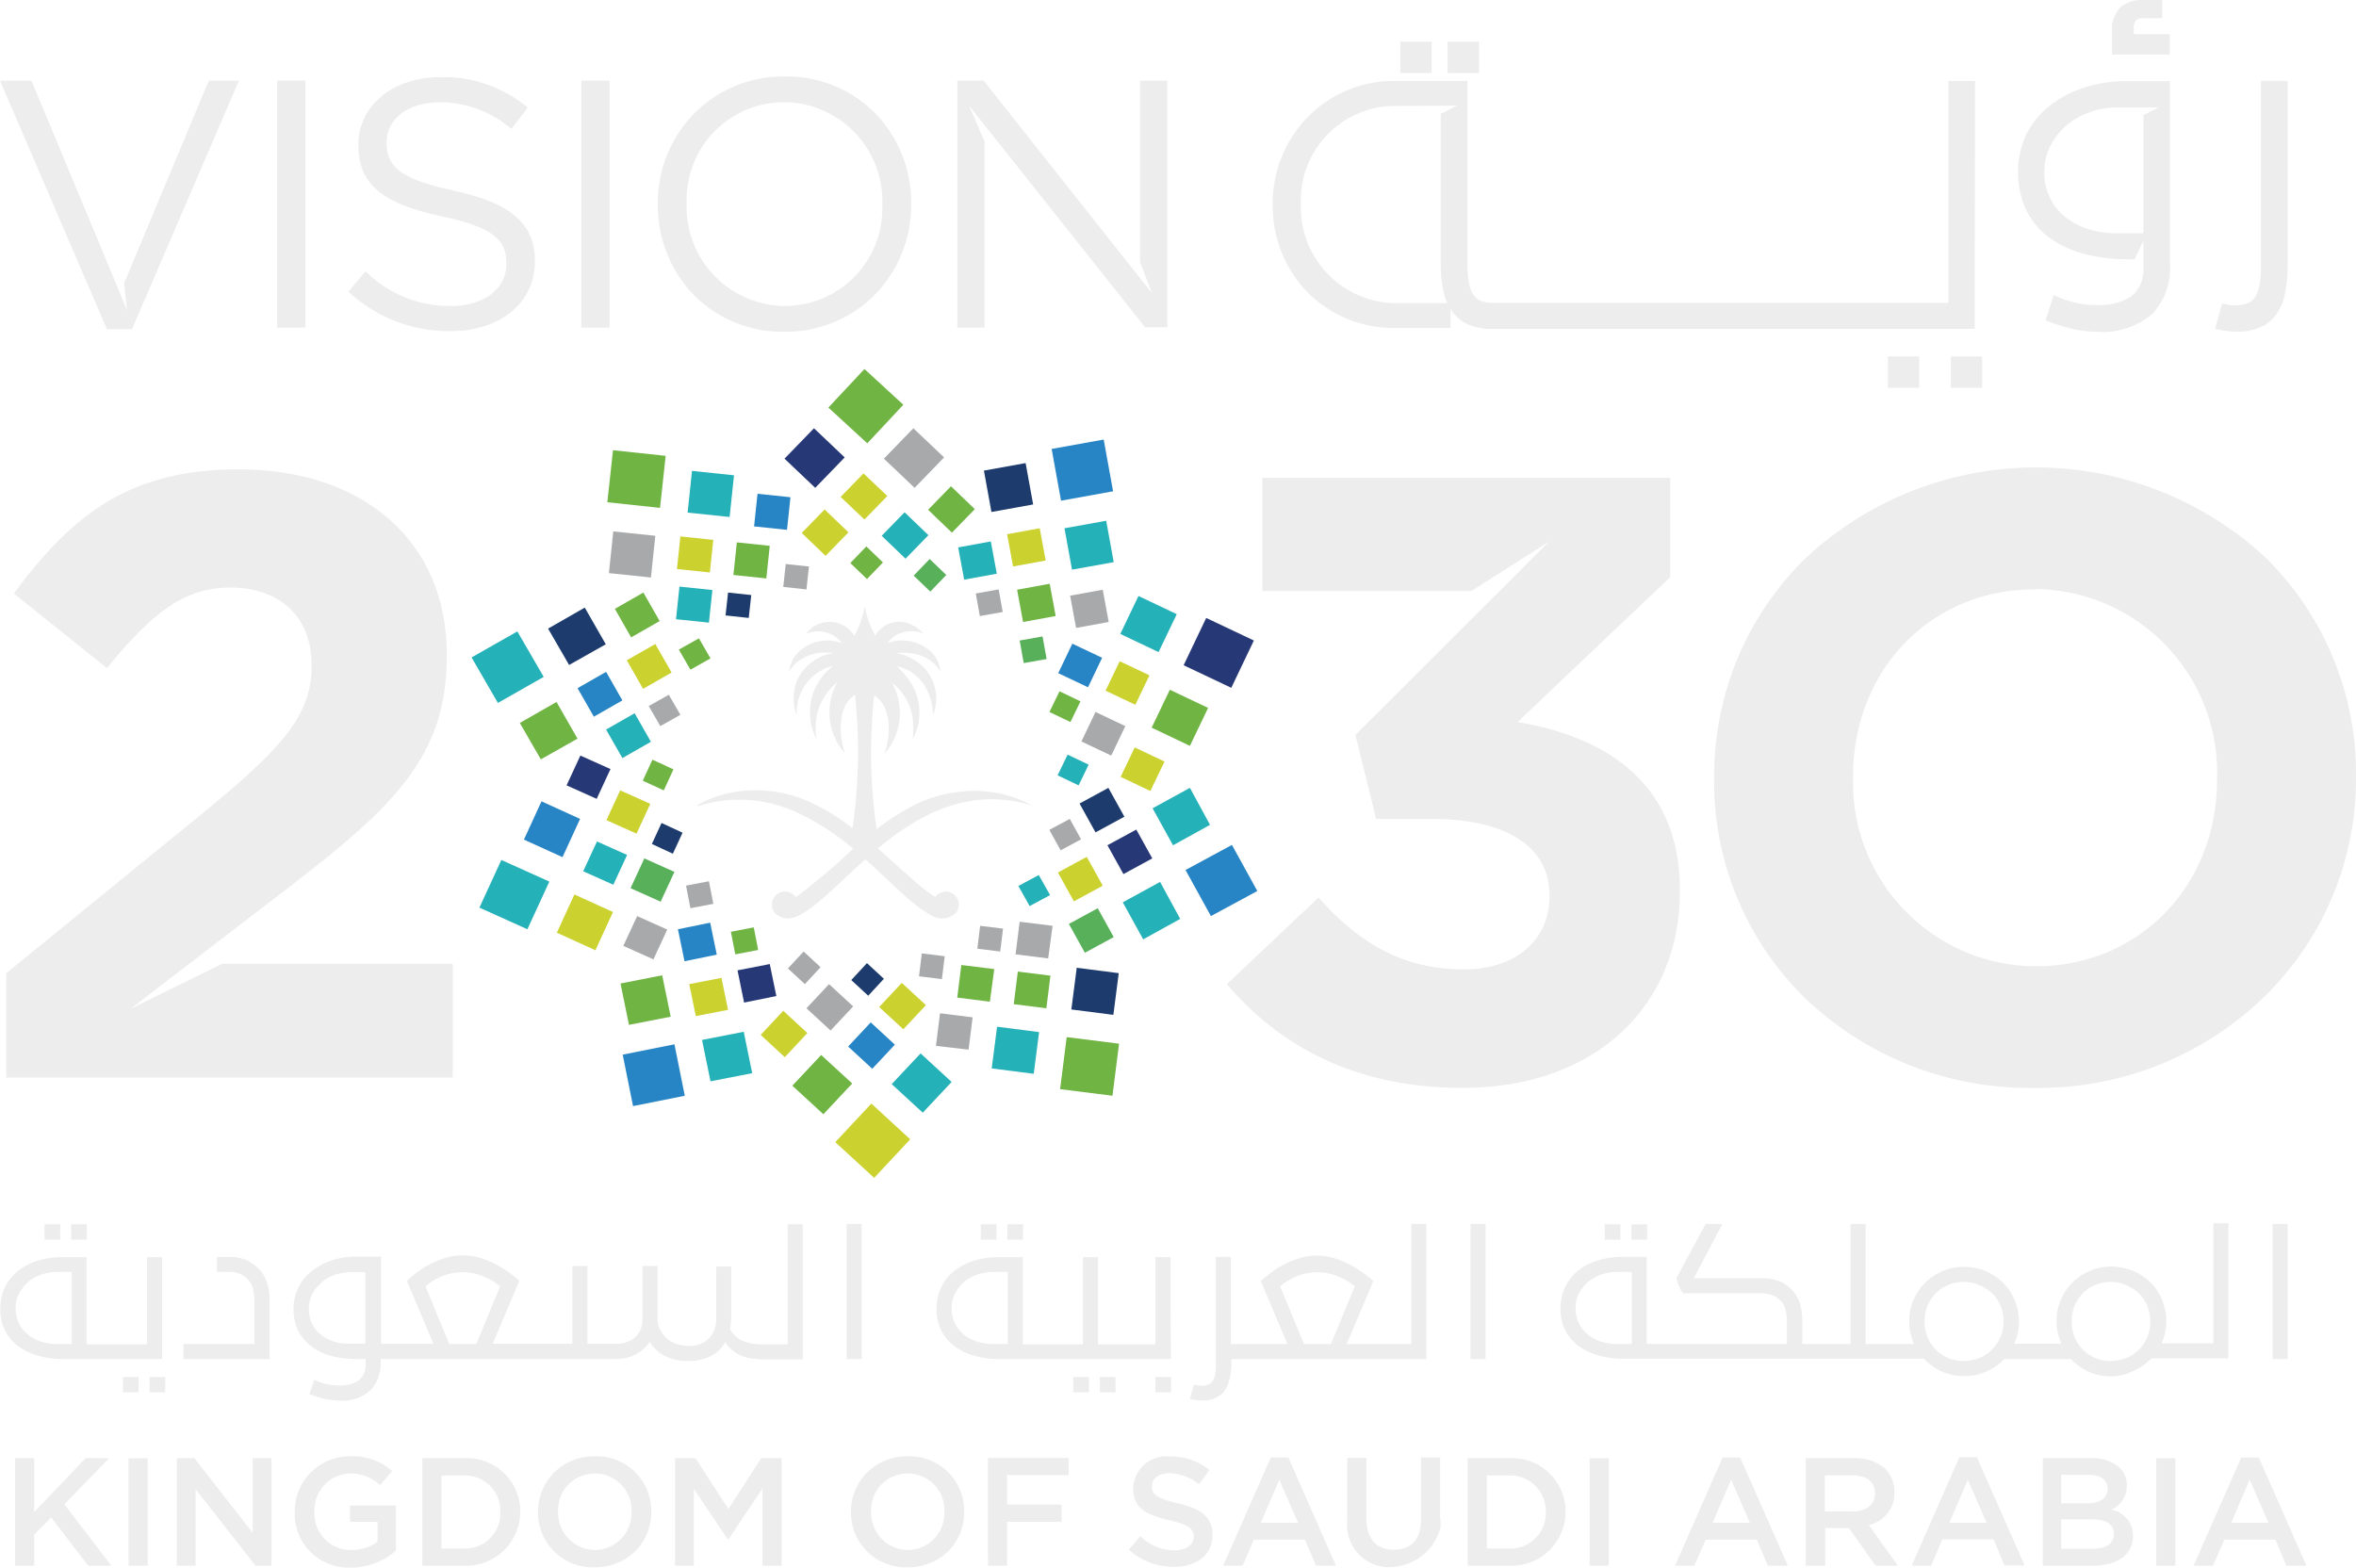 <svg xmlns="http://www.w3.org/2000/svg" xmlns:xlink="http://www.w3.org/1999/xlink" width="219.142" height="145.822" viewBox="0 0 219.142 145.822"><defs><clipPath id="a"><rect width="5.395" height="5.075" transform="translate(4224.25 1973.323)" fill="none"/></clipPath></defs><g transform="translate(-4027.795 -1973.323)"><path d="M4158.043,1980.118h2.917V1977.2h-2.917Z" fill="#ededee"/><path d="M4162.447,1980.118h2.916V1977.2h-2.916Z" fill="#ededee"/><path d="M4209.256,2009.4h2.916v-2.916h-2.916Z" fill="#ededee"/><path d="M4203.394,2009.4h2.916v-2.916h-2.916Z" fill="#ededee"/><path d="M4238.1,2003.741a3.493,3.493,0,0,0,1.458-1.224,5.209,5.209,0,0,0,.788-1.954,12.848,12.848,0,0,0,.233-2.6v-17.12H4238.1v17.12a11.839,11.839,0,0,1-.116,1.75,3.42,3.42,0,0,1-.38,1.166,1.648,1.648,0,0,1-.7.642,3.174,3.174,0,0,1-1.167.2,3.923,3.923,0,0,1-.583-.029,4.514,4.514,0,0,1-.671-.146l-.642,2.362a7.625,7.625,0,0,0,2.013.263,4.909,4.909,0,0,0,2.245-.438" fill="#ededee"/><path d="M4224.25,1973.323h5.4v5.075h-5.4Z" fill="none"/><g clip-path="url(#a)"><path d="M4229.646,1976.5h-3.383v-.554a1.107,1.107,0,0,1,.2-.729.9.9,0,0,1,.758-.2h1.692v-1.692h-1.75a3.027,3.027,0,0,0-2.188.729,3.26,3.26,0,0,0-.758,2.363v2.012h5.4V1976.5Z" fill="#ededee"/></g><path d="M4222.759,2004.179a9.173,9.173,0,0,1-2.188-.263,19.227,19.227,0,0,1-2.508-.787l.759-2.362a10.9,10.9,0,0,0,2.07.729,8.092,8.092,0,0,0,2.042.2,5.336,5.336,0,0,0,3.12-.817,3.27,3.27,0,0,0,1.109-2.741v-2.421l-.817,1.721h-.671a16.081,16.081,0,0,1-3.908-.467,9.85,9.85,0,0,1-3.237-1.458,7.13,7.13,0,0,1-2.216-2.537,8.446,8.446,0,0,1-.088-7.058,7.71,7.71,0,0,1,2.1-2.654,9.84,9.84,0,0,1,3.208-1.75,12.585,12.585,0,0,1,4.17-.641h3.938v17.061a6.3,6.3,0,0,1-1.634,4.579A7.128,7.128,0,0,1,4222.759,2004.179Zm1.837-20.853a6.948,6.948,0,0,0-2.42.438,6.381,6.381,0,0,0-3.646,3.091,5.39,5.39,0,0,0-.583,2.421,5.213,5.213,0,0,0,1.983,4.258,6.738,6.738,0,0,0,2.129,1.108,8.721,8.721,0,0,0,2.6.379h2.508v-10.995l1.4-.7Z" fill="#ededee"/><path d="M4211.472,2003.916h-44.913a5.044,5.044,0,0,1-2.245-.437,3.5,3.5,0,0,1-1.459-1.225,1.316,1.316,0,0,1-.116-.2l-.03-.058v1.837h-5.132a11.276,11.276,0,0,1-8.254-3.412,11.541,11.541,0,0,1-3.15-8.02v-.059a11.508,11.508,0,0,1,3.179-8.049,11.207,11.207,0,0,1,8.283-3.442h6.649v16.887a11.827,11.827,0,0,0,.117,1.749,3.426,3.426,0,0,0,.379,1.167,1.648,1.648,0,0,0,.7.642,3.167,3.167,0,0,0,1.167.2h42.375v-20.649h2.479l-.029,23.069Zm-53.9-20.735a8.756,8.756,0,0,0-8.779,8.72v.437a8.923,8.923,0,0,0,8.633,9.187h4.987a5.423,5.423,0,0,1-.379-1.225,12.815,12.815,0,0,1-.234-2.6V1983.91l1.517-.759Z" fill="#ededee"/><path d="M4133.866,1997.763l1.079,2.829-15.661-19.774h-2.45V2003.8h2.537v-17.324l-1.458-3.354,16.39,20.649h2.071v-22.953h-2.537v16.945Z" fill="#ededee"/><path d="M4168.951,2040.489l14.2-13.474v-9.245h-37.943V2028.3h19.452l7.233-4.608-18.023,17.994,1.925,7.816h5.132c6.912,0,10.995,2.538,10.995,7.087v.146c0,4.141-3.295,6.766-7.932,6.766-5.687,0-9.712-2.391-13.562-6.678l-8.516,8.049c4.812,5.658,11.812,9.653,21.9,9.653,12.511,0,20.24-7.728,20.24-18.257v-.145c0-10.383-7.466-14.349-15.107-15.632" fill="#ededee"/><path d="M4100.735,2004.179a11.538,11.538,0,0,1-8.516-3.529,11.987,11.987,0,0,1-3.237-8.283v-.058a11.905,11.905,0,0,1,3.266-8.312,11.678,11.678,0,0,1,8.546-3.558,11.539,11.539,0,0,1,8.516,3.529,11.939,11.939,0,0,1,3.237,8.283v.058a11.9,11.9,0,0,1-3.267,8.312A11.579,11.579,0,0,1,4100.735,2004.179Zm0-21.348a9.047,9.047,0,0,0-9.07,9.011v.467a9.214,9.214,0,0,0,8.924,9.478h.205a9.067,9.067,0,0,0,9.07-9.011v-.467a9.214,9.214,0,0,0-8.925-9.478Z" fill="#ededee"/><path d="M4217.013,2074.523a30.2,30.2,0,0,1-21.377-8.4,28.158,28.158,0,0,1-8.4-20.3v-.175a28.285,28.285,0,0,1,8.457-20.357,31.4,31.4,0,0,1,42.843-.088,28.15,28.15,0,0,1,8.4,20.27v.145a28.28,28.28,0,0,1-8.458,20.357A30.119,30.119,0,0,1,4217.013,2074.523Zm0-46.371c-9.6,0-16.857,7.466-16.857,17.382v.146a17.084,17.084,0,0,0,16.653,17.528h.35c9.595,0,16.857-7.467,16.857-17.382v-.175a17.082,17.082,0,0,0-16.653-17.528,1.424,1.424,0,0,1-.35.029Z" fill="#ededee"/><path d="M4081.866,2003.8h2.625v-22.982h-2.625Z" fill="#ededee"/><path d="M4039.928,2067.174l2.391-1.837,12.278-9.421c9.945-7.641,14.757-12.278,14.757-21.581v-.146c0-10.441-7.7-17.207-19.335-17.207-10.033,0-15.4,4.054-20.94,11.549l8.661,6.941c4.171-5.1,7.146-7.495,11.491-7.495,4.4,0,7.554,2.537,7.554,7.262,0,4.608-2.742,7.641-9.712,13.386l-18.694,15.224v9.712h41.53v-10.587h-21.436Z" fill="#ededee"/><path d="M4040.073,2003.946l9.946-23.128h-2.8l-7.875,18.84.263,2.538-.642-1.575-6.824-16.39-1.429-3.413h-2.917l9.945,23.128Z" fill="#ededee"/><path d="M4053.577,2003.8h2.624v-22.982h-2.624Z" fill="#ededee"/><path d="M4070.025,1991.055c-5.1-1.079-6.27-2.3-6.27-4.462v-.058c0-2.071,1.925-3.7,4.929-3.7a10.231,10.231,0,0,1,6.678,2.479l1.517-1.984a12.157,12.157,0,0,0-8.137-2.828c-4.4,0-7.612,2.653-7.612,6.27v.058c0,3.762,2.45,5.483,7.758,6.62,4.87,1.021,6.008,2.246,6.008,4.375v.058c0,2.275-2.042,3.908-5.162,3.908a11.058,11.058,0,0,1-7.933-3.237l-1.6,1.9a13.7,13.7,0,0,0,9.449,3.675c4.608,0,7.9-2.567,7.9-6.5v-.058c0-3.5-2.363-5.4-7.525-6.5" fill="#ededee"/><path d="M4039.228,2102.842h1.458v-1.429h-1.458Z" fill="#ededee"/><path d="M4136.695,2099.75h-15.982a8.123,8.123,0,0,1-2.217-.291,5.875,5.875,0,0,1-1.837-.846,4.416,4.416,0,0,1-1.283-1.458,4.535,4.535,0,0,1-.467-2.129,4.724,4.724,0,0,1,.408-1.9,4.244,4.244,0,0,1,1.167-1.516,5.615,5.615,0,0,1,1.837-.992,7.44,7.44,0,0,1,2.392-.35h2.216v8.108h5.6v-8.108h1.4v8.108h5.337v-8.108h1.4l.029,9.478Zm-16.565-8.107a4.536,4.536,0,0,0-1.4.233,3.847,3.847,0,0,0-1.225.671,3.933,3.933,0,0,0-.875,1.079,2.872,2.872,0,0,0-.321,1.371,3.264,3.264,0,0,0,.292,1.4,3.183,3.183,0,0,0,.816,1.049,3.862,3.862,0,0,0,1.225.671,5.269,5.269,0,0,0,1.488.234h1.4v-6.708Z" fill="#ededee"/><path d="M4106.539,2099.75h1.4v-12.569h-1.4Z" fill="#ededee"/><path d="M4121.5,2088.639h1.458v-1.429H4121.5Z" fill="#ededee"/><path d="M4135.266,2102.842h1.458v-1.429h-1.458Z" fill="#ededee"/><path d="M4041.707,2102.842h1.458v-1.429h-1.458Z" fill="#ededee"/><path d="M4059.264,2103.6a5.868,5.868,0,0,1-1.254-.146,11.561,11.561,0,0,1-1.43-.437l.438-1.342a5.79,5.79,0,0,0,1.2.409,5.306,5.306,0,0,0,1.166.116,2.918,2.918,0,0,0,1.779-.466,1.818,1.818,0,0,0,.642-1.575v-.409h-.846a9.657,9.657,0,0,1-2.246-.262,5.668,5.668,0,0,1-1.866-.846,4.424,4.424,0,0,1-1.283-1.458,4.536,4.536,0,0,1-.467-2.129,4.422,4.422,0,0,1,.438-1.925,4.307,4.307,0,0,1,1.2-1.516,6.286,6.286,0,0,1,1.838-1.021,7.318,7.318,0,0,1,2.391-.379h2.275v8.107h4.87l-2.479-5.862c.38-.32.759-.641,1.167-.933a7.281,7.281,0,0,1,1.312-.758,7.731,7.731,0,0,1,1.371-.5,5.467,5.467,0,0,1,2.742,0,7.724,7.724,0,0,1,1.37.5,14.977,14.977,0,0,1,1.313.758,12.11,12.11,0,0,1,1.2.933l-2.479,5.862h7.408v-7.232h1.4v7.232h2.742a2.464,2.464,0,0,0,.9-.145,2.4,2.4,0,0,0,.758-.409,2.121,2.121,0,0,0,.525-.729,2.871,2.871,0,0,0,.2-1.108v-4.841h1.4v4.958a2.228,2.228,0,0,0,.233.962,3.058,3.058,0,0,0,.583.787,2.68,2.68,0,0,0,.875.525,3.576,3.576,0,0,0,1.138.2,2.525,2.525,0,0,0,1.983-.73,2.621,2.621,0,0,0,.642-1.924v-4.725h1.4v4.52a6.687,6.687,0,0,1-.116,1.313,2.569,2.569,0,0,0,1.108,1.05,4.484,4.484,0,0,0,1.954.35h2.3v-11.17h1.4v12.57h-4.083v-.03a6.133,6.133,0,0,1-1.021-.116,4.106,4.106,0,0,1-.991-.379,3.784,3.784,0,0,1-.671-.525,2.766,2.766,0,0,1-.438-.584,3.046,3.046,0,0,1-1.37,1.342,4.614,4.614,0,0,1-2.159.437,4.326,4.326,0,0,1-2.1-.466,3.555,3.555,0,0,1-1.4-1.313,3.508,3.508,0,0,1-1.283,1.167,3.967,3.967,0,0,1-1.838.437h-21.9v.263a3.65,3.65,0,0,1-.933,2.625A3.876,3.876,0,0,1,4059.264,2103.6Zm11.549-11.928a5.2,5.2,0,0,0-1.779.321,5.983,5.983,0,0,0-1.663.991l2.217,5.367h2.508l2.216-5.367a5.747,5.747,0,0,0-1.574-.933A4.939,4.939,0,0,0,4070.813,2091.672Zm-10.441,0a4.718,4.718,0,0,0-1.429.233,3.691,3.691,0,0,0-1.225.7,3.948,3.948,0,0,0-.875,1.079,3.283,3.283,0,0,0-.029,2.771,2.826,2.826,0,0,0,.816,1.021,4.143,4.143,0,0,0,1.225.641,4.344,4.344,0,0,0,1.488.2h1.429v-6.649Z" fill="#ededee"/><path d="M4034.416,2088.639h1.458v-1.429h-1.458Z" fill="#ededee"/><path d="M4177.058,2088.639h1.459v-1.429h-1.459Z" fill="#ededee"/><path d="M4164.576,2099.75h1.4v-12.569h-1.4Z" fill="#ededee"/><path d="M4119.021,2088.639h1.459v-1.429h-1.459Z" fill="#ededee"/><path d="M4052.877,2094.238a4.615,4.615,0,0,0-.234-1.545,3.151,3.151,0,0,0-.67-1.225,4.4,4.4,0,0,0-1.255-.933,4.217,4.217,0,0,0-1.691-.292h-1.05v1.4h1.225a2.568,2.568,0,0,1,.962.2,2.134,2.134,0,0,1,.759.583,1.675,1.675,0,0,1,.408.817,4.322,4.322,0,0,1,.117,1.05v4.054h-6.592v1.4h8.021Z" fill="#ededee"/><path d="M4239.178,2099.75h1.4v-12.569h-1.4Z" fill="#ededee"/><path d="M4179.537,2088.639H4181v-1.429h-1.459Z" fill="#ededee"/><path d="M4224.1,2101.354a4.934,4.934,0,0,1-2.041-.437,5.388,5.388,0,0,1-1.633-1.167h-6.212a4.873,4.873,0,0,1-1.692,1.167,4.738,4.738,0,0,1-2.1.408,4.933,4.933,0,0,1-2.041-.437,5.385,5.385,0,0,1-1.633-1.167h-28a8.123,8.123,0,0,1-2.217-.291,5.878,5.878,0,0,1-1.837-.846,4.418,4.418,0,0,1-1.283-1.458,4.534,4.534,0,0,1-.467-2.129,4.821,4.821,0,0,1,.408-1.9,4.255,4.255,0,0,1,1.167-1.517,5.635,5.635,0,0,1,1.837-.991,7.453,7.453,0,0,1,2.392-.35h2.216v8.108H4194v-2.129a4.049,4.049,0,0,0-.117-1.021,1.8,1.8,0,0,0-.408-.817,2.151,2.151,0,0,0-.788-.554,3.166,3.166,0,0,0-1.166-.2h-7.145a1.858,1.858,0,0,1-.409-.642,4.04,4.04,0,0,1-.233-.787l2.712-5.016H4188l-2.654,5.045h6.241a4.514,4.514,0,0,1,1.75.292,3.44,3.44,0,0,1,1.225.9,2.984,2.984,0,0,1,.671,1.225,5.474,5.474,0,0,1,.2,1.545v2.159h4.491v-11.17h1.4v11.17h4.491a9.975,9.975,0,0,1-.32-.992,4.33,4.33,0,0,1-.117-1.079,5.051,5.051,0,0,1,5.045-5.1,5.412,5.412,0,0,1,2.042.379,5.172,5.172,0,0,1,1.633,1.079,4.86,4.86,0,0,1,1.079,1.6,5.381,5.381,0,0,1,.408,2.013,5.065,5.065,0,0,1-.437,2.07h4.375a9.528,9.528,0,0,1-.321-.991,4.333,4.333,0,0,1-.117-1.079,5.051,5.051,0,0,1,5.046-5.1,5.41,5.41,0,0,1,2.041.379,5.161,5.161,0,0,1,1.633,1.079,4.86,4.86,0,0,1,1.079,1.6,5.384,5.384,0,0,1,.409,2.013,5.07,5.07,0,0,1-.438,2.07h4.812v-11.17h1.4v12.57h-7.174a4.9,4.9,0,0,1-1.692,1.167A4.367,4.367,0,0,1,4224.1,2101.354Zm0-8.778a3.626,3.626,0,0,0-1.458.292,3.464,3.464,0,0,0-1.137.787,3.821,3.821,0,0,0-.759,1.167,4.011,4.011,0,0,0-.262,1.429,3.734,3.734,0,0,0,1.021,2.595,3.8,3.8,0,0,0,1.137.788,3.487,3.487,0,0,0,1.429.291,4.156,4.156,0,0,0,1.458-.262,3.572,3.572,0,0,0,1.984-1.925,3.627,3.627,0,0,0,.291-1.458,3.761,3.761,0,0,0-.291-1.487,3.182,3.182,0,0,0-.788-1.167,3.829,3.829,0,0,0-1.166-.758A3.441,3.441,0,0,0,4224.1,2092.576Zm-13.678,0a3.565,3.565,0,0,0-2.595,1.079,3.823,3.823,0,0,0-.759,1.167,4.032,4.032,0,0,0,0,2.858,3.5,3.5,0,0,0,.759,1.166,3.782,3.782,0,0,0,1.137.788,3.489,3.489,0,0,0,1.429.291,4.45,4.45,0,0,0,1.488-.262,3.652,3.652,0,0,0,2.274-3.383,3.753,3.753,0,0,0-.291-1.487,3.181,3.181,0,0,0-.788-1.167,3.829,3.829,0,0,0-1.166-.758A3.671,3.671,0,0,0,4210.422,2092.576Zm-32.255-.933a4.536,4.536,0,0,0-1.4.233,3.847,3.847,0,0,0-1.225.671,3.933,3.933,0,0,0-.875,1.079,2.872,2.872,0,0,0-.321,1.371,3.264,3.264,0,0,0,.292,1.4,3.176,3.176,0,0,0,.816,1.049,3.862,3.862,0,0,0,1.225.671,5.266,5.266,0,0,0,1.488.234h1.4v-6.708Z" fill="#ededee"/><path d="M4042.873,2099.75h-9.245a8.116,8.116,0,0,1-2.216-.291,5.872,5.872,0,0,1-1.838-.846,4.424,4.424,0,0,1-1.283-1.458,4.536,4.536,0,0,1-.467-2.129,4.7,4.7,0,0,1,.409-1.9,4.244,4.244,0,0,1,1.166-1.516,5.606,5.606,0,0,1,1.838-.992,7.431,7.431,0,0,1,2.391-.35h2.217v8.108h5.628v-8.108h1.4v9.478Zm-9.8-8.107a4.54,4.54,0,0,0-1.4.233,3.858,3.858,0,0,0-1.225.671,3.959,3.959,0,0,0-.875,1.079,2.872,2.872,0,0,0-.32,1.371,3.267,3.267,0,0,0,.291,1.4,3.186,3.186,0,0,0,.817,1.049,3.847,3.847,0,0,0,1.225.671,5.259,5.259,0,0,0,1.487.234h1.4v-6.708Z" fill="#ededee"/><path d="M4130.1,2102.842h1.458v-1.429H4130.1Z" fill="#ededee"/><path d="M4127.625,2102.842h1.458v-1.429h-1.458Z" fill="#ededee"/><path d="M4139.611,2103.6a5.038,5.038,0,0,1-1.137-.146l.379-1.341c.117.029.263.058.379.087.117,0,.233.029.321.029a1.823,1.823,0,0,0,.671-.116.86.86,0,0,0,.408-.379,1.785,1.785,0,0,0,.2-.671,5.757,5.757,0,0,0,.059-1.021v-9.8h1.4v8.108h5.25l-2.479-5.862c.379-.321.758-.642,1.167-.934a7.323,7.323,0,0,1,1.312-.758,7.712,7.712,0,0,1,1.371-.5,5.378,5.378,0,0,1,1.37-.175,5.548,5.548,0,0,1,1.371.175,7.726,7.726,0,0,1,1.371.5,11.7,11.7,0,0,1,1.312.758,11.985,11.985,0,0,1,1.2.934l-2.479,5.862h6.008v-11.17h1.4v12.569h-18.14v.292a6.478,6.478,0,0,1-.146,1.487,3.422,3.422,0,0,1-.438,1.109,1.8,1.8,0,0,1-.845.7A2.491,2.491,0,0,1,4139.611,2103.6Zm10.7-11.928a5.2,5.2,0,0,0-1.779.321,5.984,5.984,0,0,0-1.663.991l2.217,5.367h2.508l2.216-5.367a5.732,5.732,0,0,0-1.575-.933,5.031,5.031,0,0,0-1.924-.379Z" fill="#ededee"/><path d="M4031.937,2088.639h1.458v-1.429h-1.458Z" fill="#ededee"/><path d="M4037.944,2108.966h-2.187l-4.783,5.017v-5.017H4029.2v10h1.779v-2.888l1.575-1.6,3.441,4.492h2.159l-4.375-5.716Z" fill="#ededee"/><path d="M4039.753,2118.97h1.779v-10h-1.779Z" fill="#ededee"/><path d="M4051.273,2115.878l-5.4-6.912h-1.633v10h1.75v-7.116l5.57,7.116h1.488v-10h-1.75v6.912Z" fill="#ededee"/><path d="M4060.343,2114.887h2.566v1.866a4.247,4.247,0,0,1-2.421.759,3.374,3.374,0,0,1-3.441-3.267v-.321a3.389,3.389,0,0,1,3.237-3.529h.03a3.91,3.91,0,0,1,2.828,1.08l1.138-1.313a5.565,5.565,0,0,0-3.879-1.371,5.117,5.117,0,0,0-5.191,5.046v.146a5,5,0,0,0,4.783,5.162h.437a6.362,6.362,0,0,0,4.2-1.575v-4.2h-4.287Z" fill="#ededee"/><path d="M4070.842,2118.97h-3.762v-10h3.762a4.981,4.981,0,0,1,5.337,4.638v.349a5.016,5.016,0,0,1-5.016,5.017Zm-1.983-8.4v6.8h1.983a3.3,3.3,0,0,0,3.5-3.063v-.32a3.314,3.314,0,0,0-3.179-3.413h-2.3Z" fill="#ededee"/><path d="M4083.091,2119.116a5.083,5.083,0,0,1-5.25-4.9v-.263a5.136,5.136,0,0,1,1.488-3.645,5.306,5.306,0,0,1,3.791-1.517,5.088,5.088,0,0,1,5.25,4.929v.263a5.137,5.137,0,0,1-1.488,3.645A5.3,5.3,0,0,1,4083.091,2119.116Zm0-8.721a3.386,3.386,0,0,0-3.383,3.383v.175a3.475,3.475,0,0,0,3.354,3.559h.058a3.429,3.429,0,0,0,3.412-3.384v-.175a3.4,3.4,0,0,0-3.266-3.558Z" fill="#ededee"/><path d="M4095.544,2113.691l-3.062-4.725h-1.9v10h1.75v-7.146l3.15,4.7h.058l3.179-4.725v7.175h1.779v-10h-1.9Z" fill="#ededee"/><path d="M4112.2,2119.116a5.083,5.083,0,0,1-5.25-4.9v-.263a5.137,5.137,0,0,1,1.488-3.645,5.306,5.306,0,0,1,3.791-1.517,5.088,5.088,0,0,1,5.25,4.929v.263a5.135,5.135,0,0,1-1.488,3.645A5.3,5.3,0,0,1,4112.2,2119.116Zm0-8.721a3.386,3.386,0,0,0-3.383,3.383v.175a3.475,3.475,0,0,0,3.354,3.559h.058a3.43,3.43,0,0,0,3.412-3.384v-.175a3.4,3.4,0,0,0-3.266-3.558Z" fill="#ededee"/><path d="M4119.692,2118.97h1.779v-4.083h5.075v-1.6h-5.075v-2.742h5.716v-1.6h-7.5Z" fill="#ededee"/><path d="M4137.337,2113.166c-1.925-.467-2.392-.787-2.392-1.575v-.029c0-.671.612-1.2,1.633-1.2a4.736,4.736,0,0,1,2.742,1.021l.962-1.312a5.539,5.539,0,0,0-3.645-1.254,3.058,3.058,0,0,0-3.413,2.683c0,.058-.029.146-.029.233v.029c0,1.838,1.2,2.479,3.354,2.975,1.867.437,2.275.817,2.275,1.516v.03c0,.758-.7,1.254-1.779,1.254a4.478,4.478,0,0,1-3.179-1.313l-1.079,1.254a6.243,6.243,0,0,0,4.2,1.6c2.129,0,3.587-1.108,3.587-2.974v-.03c0-1.662-1.108-2.42-3.237-2.916" fill="#ededee"/><path d="M4143.374,2118.97h-1.809l4.433-10.062h1.634l4.432,10.062H4150.2l-1.021-2.421h-4.754l-1.049,2.421Zm3.412-7.991-1.721,4h3.471Z" fill="#ededee"/><path d="M4159.968,2114.712c0,1.837-.962,2.77-2.537,2.77s-2.538-.991-2.538-2.858v-5.687h-1.779v5.775a3.921,3.921,0,0,0,3.471,4.374,4.934,4.934,0,0,0,5.191-3.645,2.75,2.75,0,0,0-.029-.846v-5.687h-1.779v5.8Z" fill="#ededee"/><path d="M4168.076,2118.97h-3.762v-10h3.762a5,5,0,0,1,5.337,4.638v.349a5.017,5.017,0,0,1-5.016,5.017Zm-1.983-8.4v6.8h1.983a3.293,3.293,0,0,0,3.5-3.063v-.32a3.313,3.313,0,0,0-3.178-3.413h-2.3Z" fill="#ededee"/><path d="M4175.658,2118.97h1.779v-10h-1.779Z" fill="#ededee"/><path d="M4185.4,2118.97h-1.808l4.433-10.062h1.633l4.433,10.062h-1.866l-1.021-2.421h-4.754l-1.05,2.421Zm3.413-7.991-1.721,4h3.47Z" fill="#ededee"/><path d="M4197.532,2118.97h-1.779v-10h4.491a4.136,4.136,0,0,1,2.916.992,3.09,3.09,0,0,1,.846,2.158v.029a3.011,3.011,0,0,1-2.391,3.033l2.712,3.792h-2.071l-2.479-3.5h-2.216v3.5Zm0-8.4v3.354h2.595c1.254,0,2.071-.641,2.071-1.662v-.029c0-1.05-.758-1.663-2.1-1.663Z" fill="#ededee"/><path d="M4207.418,2118.97h-1.808l4.433-10.091h1.633l4.433,10.062h-1.866l-1.021-2.421h-4.754l-1.05,2.45Zm3.413-7.991-1.721,4h3.47Z" fill="#ededee"/><path d="M4222.467,2118.97H4217.8v-10h4.52a3.728,3.728,0,0,1,2.625.875,2.2,2.2,0,0,1,.671,1.663v.029a2.356,2.356,0,0,1-1.429,2.216,2.468,2.468,0,0,1,2.012,2.421v.029C4226.171,2117.92,4224.8,2118.97,4222.467,2118.97Zm-2.945-4.317v2.742h2.945c1.225,0,1.954-.5,1.954-1.371V2116c0-.875-.729-1.342-2.07-1.342Zm0-4.141v2.654h2.42c1.2,0,1.9-.5,1.9-1.371h0c0-.787-.671-1.283-1.779-1.283Z" fill="#ededee"/><path d="M4228.358,2118.97h1.779v-10h-1.779Z" fill="#ededee"/><path d="M4233.637,2118.97h-1.808l4.433-10.062h1.633l4.433,10.062h-1.866l-1.021-2.421h-4.754l-1.05,2.421Zm3.412-7.991-1.72,4h3.47Z" fill="#ededee"/><path d="M4103.506,2013.162l2.858,2.712-2.741,2.829-2.859-2.713Z" fill="#273876"/><path d="M4110.01,2015.99l2.858,2.713,2.741-2.829-2.858-2.712Z" fill="#a8a9ab"/><path d="M4105.985,2019.549l2.216,2.1,2.129-2.187-2.216-2.1Z" fill="#cbd230"/><path d="M4114.122,2020.744l2.216,2.129,2.129-2.187-2.216-2.129Z" fill="#70b444"/><path d="M4102.368,2022.9l2.217,2.129,2.129-2.187-2.217-2.129Z" fill="#cbd230"/><path d="M4109.805,2023.165l2.217,2.129,2.129-2.187-2.217-2.129Z" fill="#24b1b8"/><path d="M4106.889,2025.7l1.546,1.488,1.487-1.546-1.546-1.487Z" fill="#70b444"/><path d="M4112.78,2026.869l1.546,1.487,1.487-1.546-1.545-1.487Z" fill="#59b05a"/><path d="M4125.612,2015.086l.875,4.813,4.842-.875-.875-4.813Z" fill="#2784c5"/><path d="M4119.313,2017.1l.7,3.849,3.879-.7-.7-3.849Z" fill="#1d3b6c"/><path d="M4126.808,2022.465l.7,3.85,3.879-.7-.7-3.85Z" fill="#24b1b8"/><path d="M4121.471,2023.019l.554,3,3.033-.554-.554-3Z" fill="#cbd230"/><path d="M4127.333,2028.735l.554,3,3.033-.554-.554-3Z" fill="#a8a9ab"/><path d="M4116.921,2024.244l.555,3,3.033-.554-.554-3Z" fill="#24b1b8"/><path d="M4122.4,2028.181l.554,3,3.034-.554-.555-3Z" fill="#70b444"/><path d="M4118.555,2028.531l.379,2.1,2.129-.379-.379-2.1Z" fill="#a8a9ab"/><path d="M4122.638,2032.906l.379,2.1,2.129-.379-.379-2.1Z" fill="#59b05a"/><path d="M4139.99,2030.806l-2.1,4.4,4.433,2.1,2.1-4.4Z" fill="#273876"/><path d="M4133.691,2028.764l-1.692,3.529,3.558,1.692,1.692-3.529Z" fill="#24b1b8"/><path d="M4136.607,2037.485l-1.691,3.528,3.558,1.692,1.691-3.529Z" fill="#70b444"/><path d="M4131.941,2034.831l-1.312,2.741,2.77,1.312,1.313-2.741Z" fill="#cbd230"/><path d="M4133.341,2042.851l-1.312,2.741,2.77,1.313,1.313-2.742Z" fill="#cbd230"/><path d="M4127.537,2033.2l-1.312,2.742,2.771,1.312,1.312-2.741Z" fill="#2784c5"/><path d="M4129.695,2039.555l-1.312,2.742,2.771,1.312,1.312-2.741Z" fill="#a8a9ab"/><path d="M4126.342,2037.63l-.934,1.925,1.954.934.934-1.925Z" fill="#70b444"/><path d="M4127.1,2043.522l-.933,1.924,1.954.934.933-1.925Z" fill="#24b1b8"/><path d="M4142.382,2051.921l-4.316,2.333,2.362,4.287,4.316-2.333Z" fill="#2784c5"/><path d="M4138.474,2046.613l-3.471,1.9,1.9,3.441,3.441-1.9Z" fill="#24b1b8"/><path d="M4135.7,2055.362l-3.47,1.9,1.9,3.441,3.442-1.9Z" fill="#24b1b8"/><path d="M4133.487,2050.492l-2.683,1.458,1.487,2.683,2.683-1.458Z" fill="#273876"/><path d="M4129.9,2057.812l-2.684,1.458,1.488,2.683,2.683-1.458Z" fill="#59b05a"/><path d="M4130.891,2046.613l-2.683,1.458,1.487,2.683,2.684-1.458Z" fill="#1d3b6c"/><path d="M4128.879,2053.029l-2.683,1.458,1.487,2.684,2.683-1.459Z" fill="#cbd230"/><path d="M4127.3,2049.5l-1.9,1.021,1.05,1.9,1.9-1.021Z" fill="#a8a9ab"/><path d="M4124.417,2054.721l-1.9,1.02,1.05,1.867,1.9-1.021Z" fill="#24b1b8"/><path d="M4131.883,2070.411l-4.871-.612-.612,4.841,4.87.612Z" fill="#70b444"/><path d="M4131.854,2063.849l-3.908-.5-.5,3.879,3.908.5Z" fill="#1d3b6c"/><path d="M4124.446,2069.332l-3.908-.5-.5,3.879,3.908.5Z" fill="#24b1b8"/><path d="M4125.5,2064.082l-3.033-.379-.379,3.033,3.033.38Z" fill="#70b444"/><path d="M4118.263,2067.961l-3.033-.379-.379,3.033,3.033.35Z" fill="#a8a9ab"/><path d="M4125.7,2059.445l-3.062-.379-.379,3.033,3.033.379Z" fill="#a8a9ab"/><path d="M4120.275,2063.47l-3.062-.379-.379,3.033,3.033.379Z" fill="#70b444"/><path d="M4121.092,2059.708l-2.129-.263-.262,2.129,2.128.263Z" fill="#a8a9ab"/><path d="M4115.667,2062.274l-2.129-.262-.262,2.129,2.129.262Z" fill="#a8a9ab"/><path d="M4112.459,2079.306l-3.616-3.324-3.354,3.587,3.616,3.324Z" fill="#cbd230"/><path d="M4111.818,2010.974l-3.617-3.324-3.354,3.587,3.617,3.324Z" fill="#70b444"/><path d="M4116.309,2073.969l-2.887-2.654-2.683,2.858,2.887,2.654Z" fill="#24b1b8"/><path d="M4107.064,2074.115l-2.887-2.654-2.683,2.858,2.887,2.654Z" fill="#70b444"/><path d="M4111.03,2070.5l-2.245-2.071-2.1,2.246,2.245,2.07Z" fill="#2784c5"/><path d="M4102.893,2069.42l-2.245-2.071-2.1,2.246,2.246,2.07Z" fill="#cbd230"/><path d="M4113.918,2066.824l-2.246-2.071-2.1,2.246,2.246,2.071Z" fill="#cbd230"/><path d="M4107.151,2066.941l-2.245-2.071-2.1,2.246,2.246,2.07Z" fill="#a8a9ab"/><path d="M4110.01,2064.374l-1.575-1.458-1.459,1.575,1.575,1.458Z" fill="#1d3b6c"/><path d="M4104.118,2063.295l-1.575-1.458-1.458,1.575,1.575,1.458Z" fill="#a8a9ab"/><path d="M4091.49,2075.252l-.962-4.783-4.812.963.962,4.783Z" fill="#2784c5"/><path d="M4097.761,2073.153l-.788-3.85-3.879.758.788,3.85Z" fill="#24b1b8"/><path d="M4090.178,2067.9l-.788-3.85-3.879.759.788,3.849Z" fill="#70b444"/><path d="M4095.515,2067.261l-.613-2.974-3,.583.613,2.975Z" fill="#cbd230"/><path d="M4100.006,2065.978l-.612-2.975-3,.584.612,3Z" fill="#273876"/><path d="M4094.465,2062.128l-.613-2.974-3,.612.612,2.975Z" fill="#2784c5"/><path d="M4098.315,2061.691l-.409-2.1-2.129.408.409,2.1Z" fill="#70b444"/><path d="M4094.144,2057.4l-.408-2.1-2.129.408.408,2.1Z" fill="#a8a9ab"/><path d="M4076.85,2059.766l2.041-4.433-4.462-2.012-2.041,4.433Z" fill="#24b1b8"/><path d="M4083.178,2061.72l1.634-3.558-3.588-1.633-1.633,3.558Z" fill="#cbd230"/><path d="M4080.116,2053.058l1.633-3.558-3.587-1.633-1.633,3.558Z" fill="#2784c5"/><path d="M4084.841,2055.625l1.283-2.771-2.8-1.254-1.283,2.771Z" fill="#24b1b8"/><path d="M4088.574,2062.566l1.283-2.771-2.8-1.254-1.283,2.771Z" fill="#a8a9ab"/><path d="M4083.295,2047.634l1.283-2.771-2.8-1.254-1.283,2.771Z" fill="#273876"/><path d="M4089.245,2057.2l1.283-2.771-2.8-1.254-1.283,2.771Z" fill="#59b05a"/><path d="M4087,2050.871l1.283-2.771-2.8-1.254-1.283,2.771Z" fill="#cbd230"/><path d="M4090.382,2052.738l.9-1.954-1.954-.905-.9,1.954Z" fill="#1d3b6c"/><path d="M4089.536,2046.846l.9-1.954-1.954-.9-.9,1.954Z" fill="#70b444"/><path d="M4074.108,2038.71l4.258-2.421-2.45-4.229-4.258,2.421Z" fill="#24b1b8"/><path d="M4078.1,2043.959l3.412-1.925-1.954-3.412-3.412,1.954Z" fill="#70b444"/><path d="M4080.729,2035.181l3.412-1.925-1.954-3.412-3.412,1.954Z" fill="#1d3b6c"/><path d="M4083.033,2039.993l2.653-1.517-1.516-2.654-2.654,1.517Z" fill="#2784c5"/><path d="M4086.5,2032.614l2.654-1.516-1.517-2.654-2.653,1.516Z" fill="#70b444"/><path d="M4085.686,2043.842l2.654-1.516-1.516-2.654-2.654,1.516Z" fill="#24b1b8"/><path d="M4087.611,2037.4l2.654-1.516-1.516-2.654-2.654,1.516Z" fill="#cbd230"/><path d="M4089.215,2040.868l1.867-1.05-1.079-1.867-1.867,1.05Z" fill="#a8a9ab"/><path d="M4092.015,2035.618l1.867-1.05-1.079-1.866-1.867,1.05Z" fill="#70b444"/><path d="M4084.287,2020.044l4.9.525.525-4.841-4.9-.525Z" fill="#70b444"/><path d="M4084.432,2026.635l3.908.409.409-3.879-3.908-.408Z" fill="#a8a9ab"/><path d="M4091.753,2021.007l3.908.408.408-3.879-3.908-.408Z" fill="#24b1b8"/><path d="M4090.761,2026.256l3.062.321.321-3.033-3.062-.321Z" fill="#cbd230"/><path d="M4097.935,2022.29l3.063.321.321-3.033-3.063-.321Z" fill="#2784c5"/><path d="M4090.674,2030.923l3.062.32.321-3.033-3.063-.32Z" fill="#24b1b8"/><path d="M4096.011,2026.81l3.062.321.321-3.033-3.063-.321Z" fill="#70b444"/><path d="M4095.282,2030.573l2.158.233.233-2.129-2.158-.233Z" fill="#1d3b6c"/><path d="M4100.648,2027.919l2.158.233.233-2.129-2.158-.233Z" fill="#a8a9ab"/><path d="M4123.833,2048.275a9.631,9.631,0,0,0-1.954-.845,11.5,11.5,0,0,0-5.366-.379,12.9,12.9,0,0,0-2.333.583l-.233.087a11.344,11.344,0,0,0-1.225.554c-.35.175-.7.38-1.05.584a21.741,21.741,0,0,0-2.333,1.6,49,49,0,0,1-.234-12.395.029.029,0,0,1,.03-.029h0c1.866,1.166,1.341,4.4.933,5.337a.029.029,0,0,0,.029.029,5.7,5.7,0,0,0,.7-6.475c0-.029,0-.029.029-.029a5.826,5.826,0,0,1,.846.846,4.985,4.985,0,0,1,1.05,2.742,9.106,9.106,0,0,1,0,1.254c0,.087-.029.175-.029.262,0,.029,0,.029.029.029h0a5.261,5.261,0,0,0,0-4.841,7.219,7.219,0,0,0-1.05-1.429,5.353,5.353,0,0,0-.408-.408v-.03c0-.029,0,0,.029,0h0a2.231,2.231,0,0,1,.408.117,3.649,3.649,0,0,1,1.05.554,4.231,4.231,0,0,1,1.458,1.954,4.709,4.709,0,0,1,.35,1.779.028.028,0,0,0,.029.029c.029,0,.029,0,.029-.029a4.157,4.157,0,0,0-1.837-5.045,4.281,4.281,0,0,0-1.05-.467,3.051,3.051,0,0,0-.5-.116c-.029,0-.029-.03,0-.03a3.015,3.015,0,0,1,.5-.029,6.3,6.3,0,0,1,1.05.088,3.725,3.725,0,0,1,1.458.583,3.106,3.106,0,0,1,.992,1.05c0,.029.029,0,.029,0a2.866,2.866,0,0,0-1.021-1.954,4.083,4.083,0,0,0-1.458-.758,4.308,4.308,0,0,0-1.05-.146,3.37,3.37,0,0,0-1.312.233c-.029,0-.029,0-.029-.029a2.308,2.308,0,0,1,1.341-.933,2.591,2.591,0,0,1,1.05-.117,2.134,2.134,0,0,1,.846.2h.029v-.029a3.277,3.277,0,0,0-.875-.7,3.177,3.177,0,0,0-1.05-.35,2.57,2.57,0,0,0-2.508,1.254h-.029c-.117-.2-.233-.466-.35-.7a8.85,8.85,0,0,1-.583-1.9.029.029,0,0,0-.03-.03.029.029,0,0,0-.029.03,8.85,8.85,0,0,1-.583,1.9,7.78,7.78,0,0,1-.35.7h-.029a2.725,2.725,0,0,0-3.733-.846,2.958,2.958,0,0,0-.7.642v.029h.029a2.8,2.8,0,0,1,3.237.846v.029h-.029a3.862,3.862,0,0,0-4.141,1.021,3.055,3.055,0,0,0-.7,1.6c0,.029.029.029.029,0a3.3,3.3,0,0,1,.642-.788,4.331,4.331,0,0,1,3.354-.9c.029,0,.029.03,0,.03a4.467,4.467,0,0,0-3.354,2.653,4.712,4.712,0,0,0-.029,2.975.028.028,0,0,0,.029.029c.029,0,.029,0,.029-.029v-.087a4.439,4.439,0,0,1,3.266-4.346.028.028,0,0,1,.029.029v.03a5.364,5.364,0,0,0-1.487,6.649h.029v-.029a5.451,5.451,0,0,1,1.867-5.133c.029,0,.029,0,.029.029a5.744,5.744,0,0,0,.7,6.475c0,.029.029,0,.029-.03-.379-.933-.9-4.17.933-5.337h.029a50.35,50.35,0,0,1-.233,12.4,18.8,18.8,0,0,0-4.608-2.712c-.2-.058-.379-.146-.554-.2a12.258,12.258,0,0,0-4.345-.613,10.9,10.9,0,0,0-4.492,1.138c-.175.087-.321.175-.437.233-.029.029-.029.029,0,.058a.1.1,0,0,0,.058.03c.146-.03.263-.088.408-.117a12.982,12.982,0,0,1,4.492-.438,13.156,13.156,0,0,1,4.345,1.167,23.187,23.187,0,0,1,5.191,3.354,57.506,57.506,0,0,1-5.191,4.4l-.175.087a1.188,1.188,0,0,0-1.691-.262,1.156,1.156,0,0,0-.467.7,1.227,1.227,0,0,0,.233,1.05,1.764,1.764,0,0,0,2.1.291c1.517-.641,3.412-2.625,5.746-4.754.2-.175.379-.35.583-.524.2.174.379.349.583.524,1.05.963,2.012,1.9,2.887,2.684.35.32.7.641,1.05.9a10.049,10.049,0,0,0,1.459,1.02,1.884,1.884,0,0,0,2.333-.058.406.406,0,0,1,.116-.087,1.326,1.326,0,0,0,.234-1.05,1.1,1.1,0,0,0-.35-.584,1.328,1.328,0,0,0-.554-.32,1.235,1.235,0,0,0-1.255.466,2.833,2.833,0,0,1-.5-.321,18.3,18.3,0,0,1-1.459-1.166c-.32-.292-.67-.613-1.049-.933-.73-.642-1.517-1.371-2.334-2.1.759-.613,1.546-1.225,2.334-1.75.35-.233.7-.438,1.049-.671.467-.292.963-.525,1.459-.787a15.963,15.963,0,0,1,2.333-.875,12.341,12.341,0,0,1,5.366-.321q.963.175,1.925.437c.029,0,.058,0,.058-.029-.116.059-.116.029-.146.029" fill="#ededee"/></g></svg>